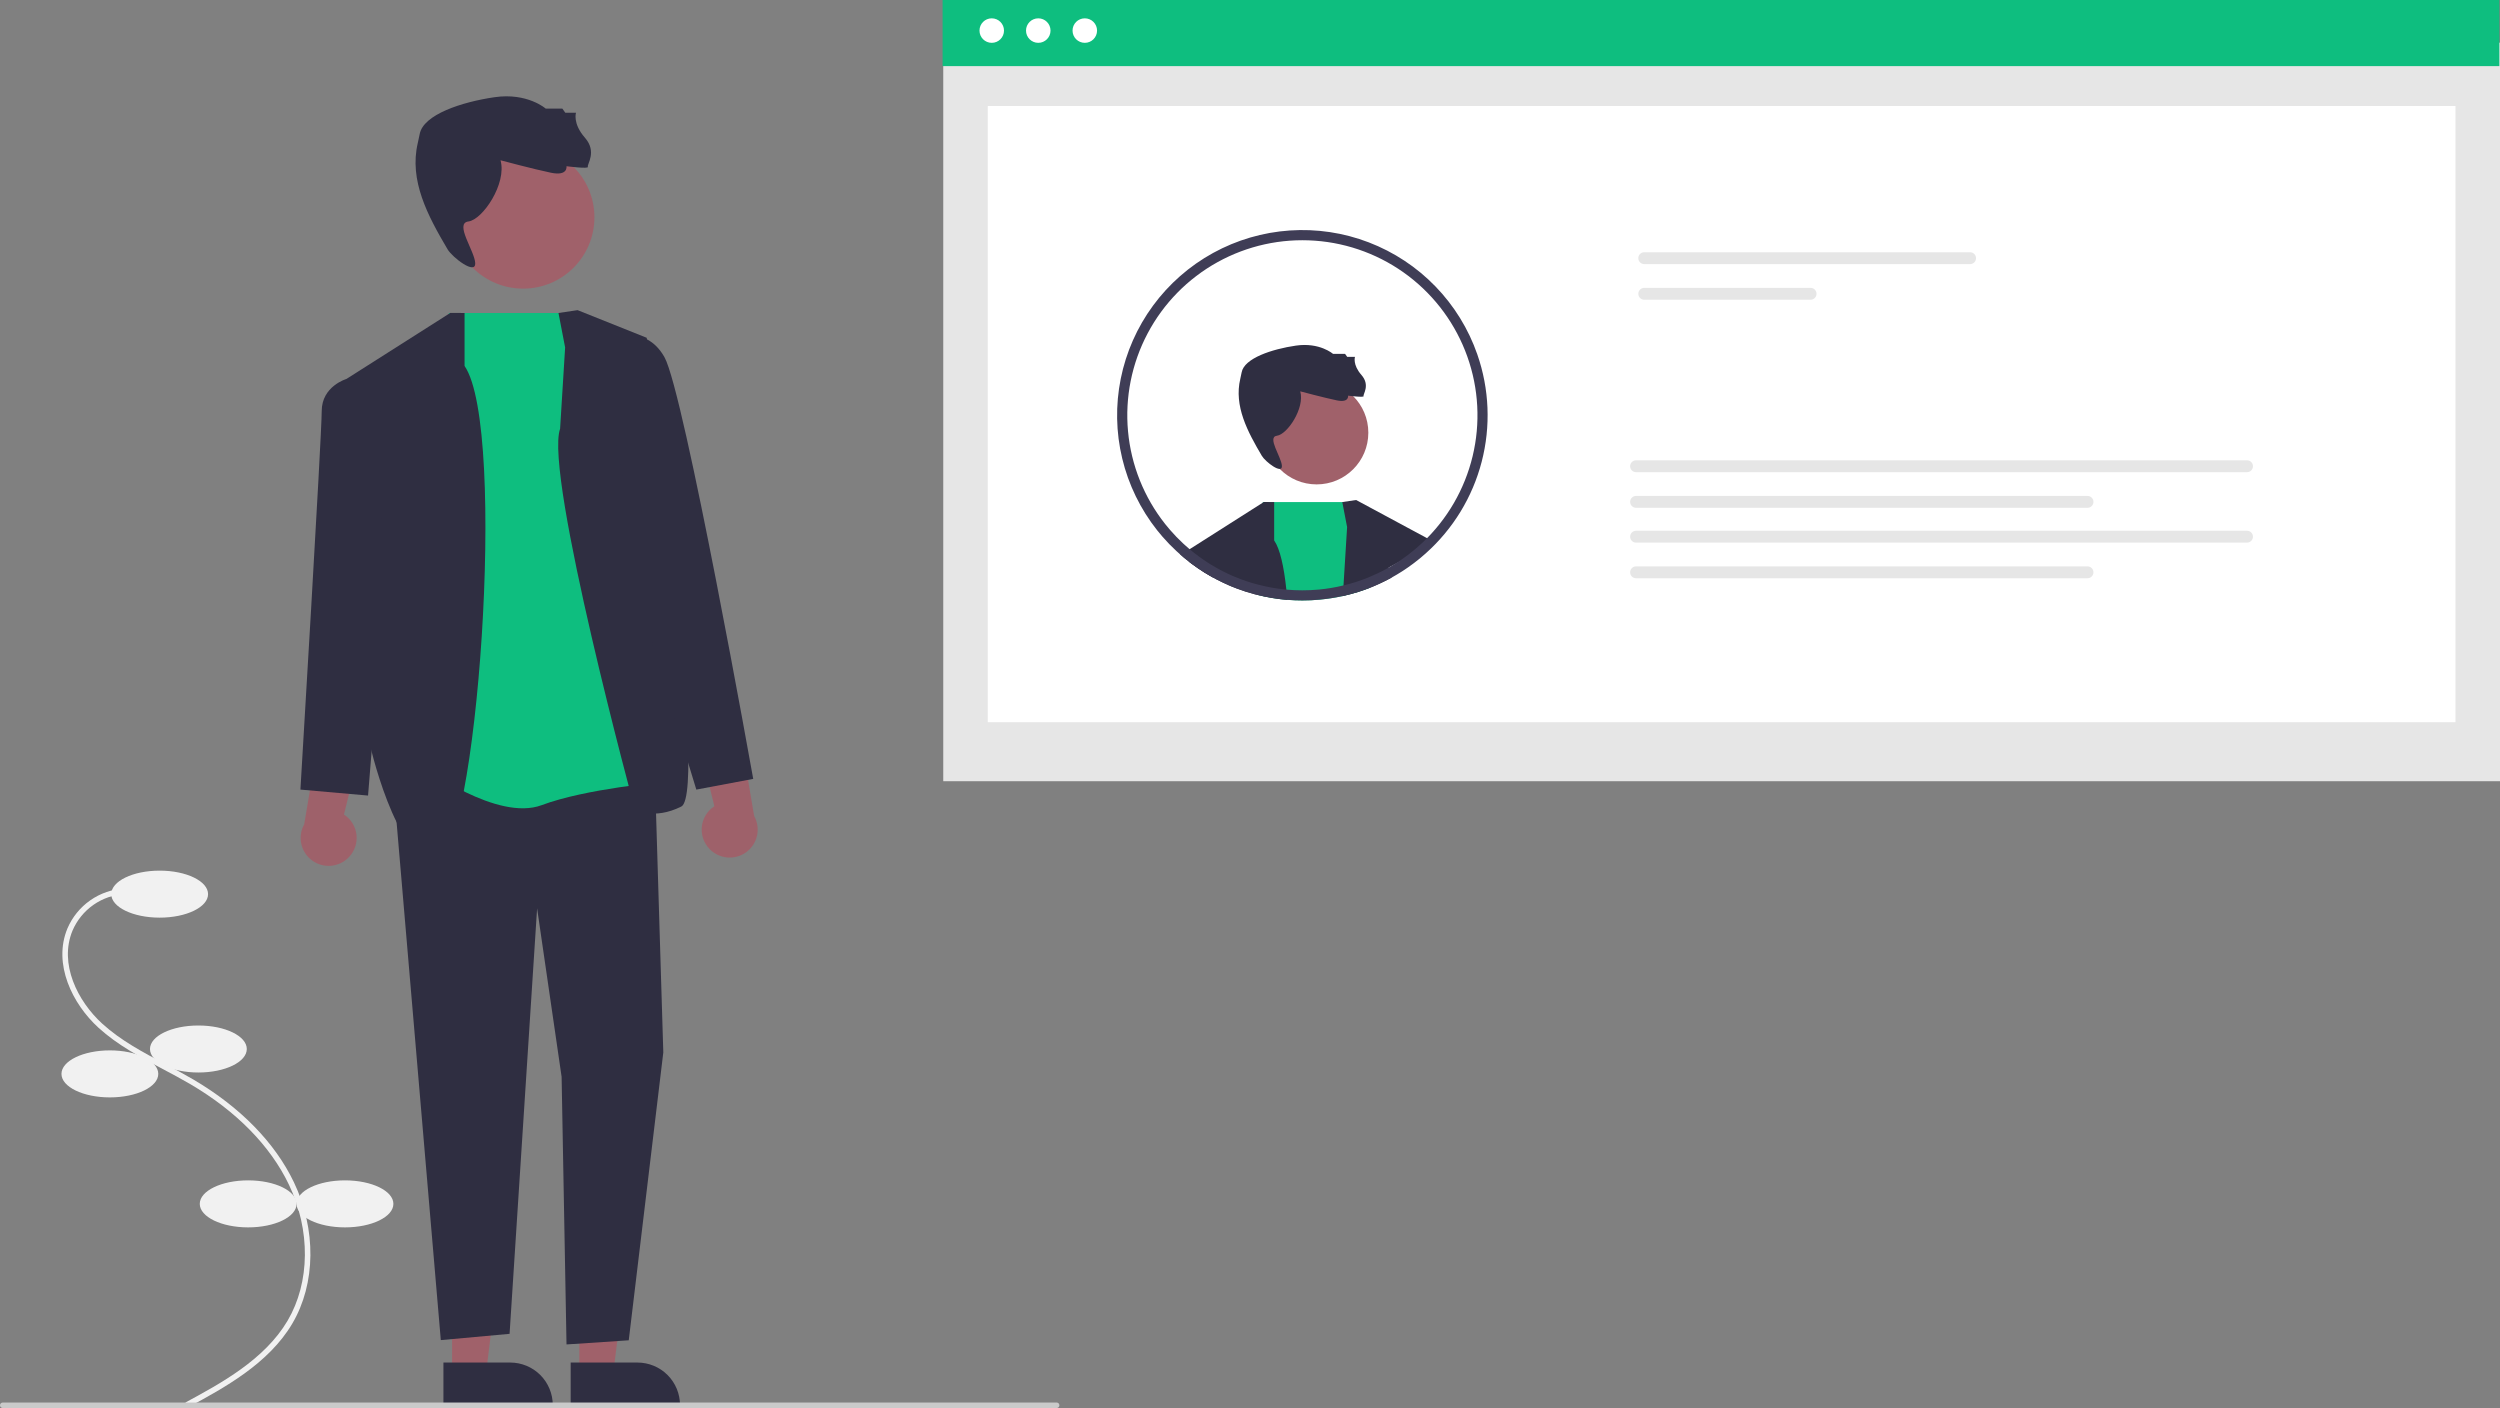 <svg width="261" height="147" viewBox="0 0 261 147" fill="none" xmlns="http://www.w3.org/2000/svg">
<rect x="0" y="0" width="261" height="147" fill="#808080" stroke="none"/>
<g clip-path="url(#clip0_12_213)">
<path d="M19.637 146.926L19.362 146.419C23.045 144.427 27.628 141.949 30.023 137.882C32.383 133.873 32.435 128.429 30.161 123.674C28.225 119.627 24.669 116.002 19.877 113.19C18.932 112.635 17.94 112.109 16.98 111.601C14.661 110.372 12.262 109.101 10.285 107.298C7.561 104.815 5.501 100.647 7.037 96.936C7.542 95.751 8.369 94.731 9.424 93.993C10.48 93.255 11.721 92.827 13.008 92.758L13.04 93.335C11.862 93.398 10.725 93.789 9.757 94.465C8.79 95.141 8.032 96.075 7.569 97.16C6.141 100.609 8.1 104.524 10.674 106.871C12.598 108.625 14.963 109.878 17.251 111.09C18.216 111.602 19.213 112.131 20.169 112.692C25.061 115.563 28.696 119.274 30.682 123.425C33.038 128.35 32.977 134.002 30.52 138.175C28.045 142.38 23.383 144.901 19.637 146.926Z" fill="#F1F1F1"/>
<path d="M16.668 95.802C19.459 95.802 21.722 94.703 21.722 93.348C21.722 91.993 19.459 90.894 16.668 90.894C13.877 90.894 11.615 91.993 11.615 93.348C11.615 94.703 13.877 95.802 16.668 95.802Z" fill="#F1F1F1"/>
<path d="M20.711 111.97C23.502 111.97 25.765 110.871 25.765 109.516C25.765 108.161 23.502 107.062 20.711 107.062C17.92 107.062 15.658 108.161 15.658 109.516C15.658 110.871 17.92 111.97 20.711 111.97Z" fill="#F1F1F1"/>
<path d="M11.47 114.569C14.261 114.569 16.524 113.47 16.524 112.115C16.524 110.759 14.261 109.66 11.47 109.66C8.679 109.66 6.417 110.759 6.417 112.115C6.417 113.47 8.679 114.569 11.47 114.569Z" fill="#F1F1F1"/>
<path d="M25.909 128.139C28.7 128.139 30.963 127.04 30.963 125.684C30.963 124.329 28.7 123.23 25.909 123.23C23.118 123.23 20.856 124.329 20.856 125.684C20.856 127.04 23.118 128.139 25.909 128.139Z" fill="#F1F1F1"/>
<path d="M36.016 128.139C38.807 128.139 41.07 127.04 41.07 125.684C41.07 124.329 38.807 123.23 36.016 123.23C33.225 123.23 30.963 124.329 30.963 125.684C30.963 127.04 33.225 128.139 36.016 128.139Z" fill="#F1F1F1"/>
<path d="M261 4.455H98.477V81.559H261V4.455Z" fill="#E6E6E6"/>
<path d="M256.353 11.067H103.124V75.397H256.353V11.067Z" fill="white"/>
<path d="M260.931 0H98.407V6.903H260.931V0Z" fill="#0EBE7F"/>
<path d="M103.538 4.472C104.245 4.472 104.818 3.9 104.818 3.193C104.818 2.486 104.245 1.914 103.538 1.914C102.831 1.914 102.259 2.486 102.259 3.193C102.259 3.9 102.831 4.472 103.538 4.472Z" fill="white"/>
<path d="M108.396 4.472C109.102 4.472 109.675 3.9 109.675 3.193C109.675 2.486 109.102 1.914 108.396 1.914C107.689 1.914 107.116 2.486 107.116 3.193C107.116 3.9 107.689 4.472 108.396 4.472Z" fill="white"/>
<path d="M113.253 4.472C113.96 4.472 114.533 3.9 114.533 3.193C114.533 2.486 113.96 1.914 113.253 1.914C112.546 1.914 111.974 2.486 111.974 3.193C111.974 3.9 112.546 4.472 113.253 4.472Z" fill="white"/>
<path d="M171.659 26.334C171.495 26.334 171.337 26.399 171.221 26.515C171.105 26.631 171.039 26.789 171.039 26.953C171.039 27.118 171.105 27.275 171.221 27.392C171.337 27.508 171.495 27.573 171.659 27.573H205.678C205.843 27.573 206.001 27.508 206.117 27.392C206.233 27.275 206.298 27.118 206.298 26.953C206.298 26.789 206.233 26.631 206.117 26.515C206.001 26.399 205.843 26.334 205.678 26.334H171.659Z" fill="#E6E6E6"/>
<path d="M171.659 30.053C171.495 30.053 171.338 30.119 171.222 30.235C171.106 30.351 171.041 30.509 171.041 30.673C171.041 30.837 171.106 30.994 171.222 31.111C171.338 31.227 171.495 31.292 171.659 31.293H189.027C189.191 31.292 189.348 31.227 189.464 31.111C189.58 30.994 189.645 30.837 189.645 30.673C189.645 30.509 189.58 30.351 189.464 30.235C189.348 30.119 189.191 30.053 189.027 30.053H171.659Z" fill="#E6E6E6"/>
<path d="M170.803 48.056C170.639 48.056 170.481 48.121 170.365 48.237C170.249 48.353 170.183 48.511 170.183 48.675C170.183 48.84 170.249 48.997 170.365 49.114C170.481 49.23 170.639 49.295 170.803 49.295H234.589C234.754 49.295 234.912 49.23 235.028 49.114C235.144 48.997 235.209 48.84 235.209 48.675C235.209 48.511 235.144 48.353 235.028 48.237C234.912 48.121 234.754 48.056 234.589 48.056H170.803Z" fill="#E6E6E6"/>
<path d="M170.803 51.775C170.639 51.775 170.482 51.841 170.366 51.957C170.25 52.073 170.185 52.231 170.185 52.395C170.185 52.559 170.25 52.716 170.366 52.833C170.482 52.949 170.639 53.014 170.803 53.015H217.938C218.102 53.014 218.259 52.949 218.375 52.833C218.491 52.716 218.556 52.559 218.556 52.395C218.556 52.231 218.491 52.073 218.375 51.957C218.259 51.841 218.102 51.775 217.938 51.775H170.803Z" fill="#E6E6E6"/>
<path d="M170.803 55.41C170.639 55.411 170.482 55.476 170.366 55.592C170.25 55.708 170.185 55.866 170.185 56.03C170.185 56.194 170.25 56.352 170.366 56.468C170.482 56.584 170.639 56.65 170.803 56.65H234.589C234.754 56.65 234.911 56.584 235.027 56.468C235.143 56.352 235.208 56.194 235.208 56.03C235.208 55.866 235.143 55.708 235.027 55.592C234.911 55.476 234.754 55.411 234.589 55.41H170.803Z" fill="#E6E6E6"/>
<path d="M170.803 59.13C170.639 59.13 170.482 59.195 170.366 59.312C170.25 59.428 170.185 59.585 170.185 59.749C170.185 59.914 170.25 60.071 170.366 60.187C170.482 60.303 170.639 60.369 170.803 60.369H217.938C218.102 60.369 218.259 60.303 218.375 60.187C218.491 60.071 218.556 59.914 218.556 59.749C218.556 59.585 218.491 59.428 218.375 59.312C218.259 59.195 218.102 59.13 217.938 59.13H170.803Z" fill="#E6E6E6"/>
<path d="M137.455 50.571C140.437 50.571 142.854 48.155 142.854 45.174C142.854 42.193 140.437 39.776 137.455 39.776C134.474 39.776 132.057 42.193 132.057 45.174C132.057 48.155 134.474 50.571 137.455 50.571Z" fill="#A0616A"/>
<path d="M135.746 40.856C135.746 40.856 138.265 41.53 139.57 41.8C140.874 42.07 140.739 41.306 140.739 41.306C140.739 41.306 142.449 41.53 142.359 41.35C142.269 41.171 143.079 40.226 142.134 39.147C141.189 38.067 141.459 37.258 141.459 37.258H140.649L140.425 36.943H139.165C139.165 36.943 137.772 35.722 135.298 36.081C132.824 36.441 129.897 37.392 129.627 38.877C129.591 39.078 129.543 39.302 129.487 39.538C128.81 42.394 130.248 45.066 131.739 47.594C132.105 48.215 133.878 49.57 133.832 48.641C133.787 47.711 132.237 45.623 133.316 45.489C134.396 45.354 136.241 42.61 135.746 40.856Z" fill="#2F2E41"/>
<path d="M134.393 62.623C133.351 62.539 132.317 62.369 131.303 62.115L131.36 61.039L131.833 52.48L131.837 52.415H141.347L142.839 60.295L143.04 61.358C142.646 61.511 142.248 61.656 141.841 61.782C141.837 61.782 141.837 61.787 141.833 61.787C141.268 61.962 140.695 62.115 140.117 62.242C139.349 62.407 138.571 62.527 137.789 62.601C137.184 62.661 136.576 62.69 135.968 62.688C135.443 62.688 134.914 62.666 134.393 62.623Z" fill="#0EBE7F"/>
<path d="M128.279 61.1C127.885 60.929 127.504 60.745 127.128 60.553L126.966 60.47C126.857 60.413 126.743 60.352 126.634 60.29C126.485 60.207 126.34 60.124 126.2 60.041C126.065 59.962 125.925 59.879 125.789 59.796C125.78 59.792 125.776 59.787 125.767 59.787C125.295 59.485 124.831 59.175 124.384 58.838C124.31 58.781 124.235 58.724 124.161 58.667L124.082 57.407L124.196 57.337L131.833 52.48L131.938 52.415L131.946 52.41L133.023 52.415V56.423C133.631 57.302 134.043 59.144 134.296 61.555C134.332 61.901 134.362 62.255 134.393 62.623C133.351 62.539 132.317 62.369 131.303 62.115C131.194 62.093 131.089 62.067 130.979 62.036C130.341 61.869 129.713 61.668 129.098 61.432C128.909 61.362 128.725 61.288 128.542 61.214L128.524 61.205C128.445 61.17 128.358 61.135 128.279 61.1Z" fill="#2F2E41"/>
<path d="M126.634 60.29C126.485 60.207 126.34 60.124 126.2 60.041C126.065 59.962 125.925 59.879 125.789 59.796C125.78 59.792 125.776 59.787 125.767 59.787C125.295 59.485 124.831 59.175 124.384 58.838C124.31 58.781 124.236 58.724 124.161 58.667C124.126 58.636 124.091 58.61 124.052 58.58C123.772 58.365 123.5 58.142 123.238 57.906C123.225 57.897 123.216 57.884 123.203 57.875C123.468 57.671 123.765 57.513 124.082 57.407L124.393 57.499L126.607 58.164L126.621 59.061L126.634 60.29Z" fill="#2F2E41"/>
<path d="M145.281 60.304C145.15 60.374 145.018 60.444 144.887 60.509C144.856 60.527 144.83 60.54 144.804 60.553C144.629 60.641 144.458 60.728 144.283 60.811C144.279 60.816 144.27 60.816 144.27 60.82C144.261 60.824 144.248 60.829 144.239 60.833C143.846 61.021 143.447 61.196 143.04 61.358C142.646 61.511 142.248 61.656 141.841 61.782C141.837 61.782 141.837 61.787 141.833 61.787C141.268 61.962 140.695 62.115 140.117 62.242C140.11 61.882 140.158 61.524 140.257 61.179L140.261 61.117L140.638 55.027L140.134 52.415L141.579 52.2L149.522 56.475C149.522 56.475 148.646 57.35 145.053 59.214C144.736 59.379 145.202 59.927 145.281 60.304Z" fill="#2F2E41"/>
<path d="M137.693 61.55C137.124 61.603 136.546 61.629 135.968 61.629C135.408 61.629 134.852 61.607 134.297 61.555C134.332 61.901 134.362 62.255 134.393 62.623C134.914 62.666 135.443 62.688 135.968 62.688C136.576 62.69 137.184 62.661 137.789 62.601C138.571 62.527 139.349 62.407 140.117 62.242C140.11 61.882 140.158 61.524 140.257 61.179L140.261 61.117C139.417 61.323 138.558 61.468 137.693 61.55ZM154.23 36.996C153.306 34.34 151.813 31.918 149.855 29.898C147.898 27.878 145.524 26.31 142.898 25.302C140.272 24.294 137.457 23.871 134.651 24.062C131.845 24.253 129.114 25.054 126.649 26.408C124.184 27.763 122.044 29.639 120.379 31.905C118.714 34.172 117.563 36.774 117.007 39.531C116.451 42.288 116.503 45.132 117.16 47.867C117.816 50.601 119.062 53.16 120.809 55.364C120.984 55.583 121.163 55.801 121.347 56.011C121.365 56.029 121.373 56.042 121.386 56.055C121.838 56.576 122.319 57.071 122.826 57.538C122.949 57.652 123.076 57.766 123.203 57.875C123.216 57.884 123.225 57.897 123.238 57.906C123.5 58.142 123.772 58.365 124.052 58.58C124.091 58.61 124.126 58.636 124.161 58.667C124.236 58.724 124.31 58.781 124.384 58.838C124.831 59.175 125.295 59.485 125.767 59.787C125.776 59.787 125.78 59.792 125.789 59.796C125.925 59.879 126.065 59.962 126.2 60.041C126.341 60.124 126.485 60.207 126.634 60.29C126.743 60.352 126.857 60.413 126.966 60.47L127.128 60.553C127.504 60.745 127.885 60.929 128.279 61.1C128.358 61.135 128.445 61.17 128.524 61.205L128.542 61.214C128.725 61.288 128.909 61.362 129.098 61.432C129.713 61.668 130.341 61.869 130.979 62.036C131.089 62.067 131.194 62.093 131.303 62.115C132.317 62.369 133.351 62.539 134.393 62.623C134.914 62.666 135.443 62.688 135.968 62.688C136.576 62.69 137.184 62.661 137.789 62.601C138.571 62.527 139.349 62.407 140.117 62.242C140.695 62.115 141.268 61.962 141.833 61.787C141.837 61.787 141.837 61.782 141.841 61.782C142.248 61.656 142.646 61.511 143.04 61.358C143.447 61.196 143.846 61.021 144.239 60.833C144.248 60.829 144.261 60.824 144.27 60.82C144.27 60.816 144.279 60.816 144.283 60.811C144.458 60.728 144.629 60.641 144.804 60.553C144.83 60.54 144.856 60.527 144.887 60.509C145.018 60.444 145.15 60.374 145.281 60.304C145.29 60.299 145.294 60.295 145.303 60.29C145.649 60.098 145.99 59.897 146.327 59.682C146.419 59.625 146.511 59.569 146.603 59.503C146.738 59.42 146.87 59.328 146.996 59.236C147.167 59.118 147.338 58.995 147.504 58.868C147.559 58.833 147.612 58.794 147.662 58.75C148.069 58.444 148.463 58.12 148.839 57.779C151.693 55.236 153.729 51.905 154.688 48.205C155.648 44.506 155.489 40.605 154.23 36.996L154.23 36.996ZM148.511 56.65C148.037 57.096 147.54 57.516 147.023 57.91C146.909 57.998 146.791 58.085 146.673 58.164C146.559 58.252 146.445 58.335 146.327 58.413C146.226 58.483 146.126 58.553 146.021 58.619C146.012 58.628 145.999 58.632 145.99 58.641C145.915 58.693 145.837 58.742 145.762 58.79C145.53 58.934 145.29 59.078 145.053 59.214C144.997 59.245 144.944 59.28 144.887 59.31C144.856 59.328 144.826 59.345 144.791 59.363C144.66 59.437 144.528 59.503 144.397 59.573C144.379 59.586 144.358 59.59 144.34 59.603C144.334 59.605 144.327 59.608 144.323 59.612C144.231 59.66 144.139 59.704 144.047 59.748C143.968 59.787 143.894 59.827 143.815 59.862C143.495 60.015 143.167 60.159 142.839 60.295C142.493 60.435 142.143 60.562 141.789 60.68C141.701 60.711 141.609 60.745 141.517 60.772C141.102 60.903 140.686 61.021 140.261 61.117C139.417 61.323 138.558 61.468 137.693 61.55C137.124 61.603 136.546 61.629 135.968 61.629C135.408 61.629 134.852 61.607 134.297 61.555C133.305 61.464 132.323 61.291 131.36 61.039C131.325 61.03 131.286 61.021 131.251 61.012C130.461 60.806 129.687 60.543 128.936 60.225C128.896 60.207 128.852 60.194 128.817 60.177C128.774 60.159 128.734 60.146 128.699 60.129C128.655 60.111 128.616 60.093 128.577 60.076C128.249 59.932 127.929 59.774 127.61 59.612L127.461 59.533C127.176 59.385 126.896 59.232 126.621 59.061C126.524 59.008 126.424 58.947 126.327 58.886C126.218 58.82 126.109 58.75 126.003 58.68C125.977 58.663 125.951 58.645 125.925 58.628C125.68 58.462 125.43 58.295 125.194 58.116C125.028 57.993 124.866 57.875 124.704 57.748C124.599 57.67 124.494 57.586 124.393 57.499C124.327 57.451 124.262 57.394 124.196 57.337C124.109 57.263 124.021 57.188 123.934 57.109C123.798 57 123.671 56.878 123.548 56.764C123.056 56.31 122.589 55.828 122.152 55.32C122.004 55.154 121.863 54.987 121.728 54.812C121.696 54.778 121.667 54.741 121.64 54.703C119.437 51.922 118.091 48.561 117.766 45.028C117.441 41.495 118.152 37.945 119.811 34.809C121.47 31.673 124.007 29.088 127.11 27.369C130.214 25.65 133.751 24.871 137.29 25.128C140.829 25.384 144.217 26.665 147.04 28.813C149.863 30.962 152 33.886 153.19 37.228C154.38 40.57 154.571 44.186 153.74 47.635C152.909 51.084 151.092 54.216 148.511 56.65L148.511 56.65Z" fill="#3F3D56"/>
<path d="M47.197 143.406L50.737 143.406L52.421 129.753L47.196 129.753L47.197 143.406Z" fill="#A0616A"/>
<path d="M46.294 142.251L53.266 142.25H53.266C54.445 142.25 55.575 142.718 56.408 143.551C57.241 144.385 57.709 145.514 57.71 146.693V146.837L46.294 146.837L46.294 142.251Z" fill="#2F2E41"/>
<path d="M60.481 143.406L64.021 143.406L65.705 129.753L60.48 129.753L60.481 143.406Z" fill="#A0616A"/>
<path d="M59.578 142.251L66.55 142.25H66.55C67.728 142.25 68.859 142.718 69.692 143.551C70.525 144.385 70.993 145.514 70.993 146.693V146.837L59.578 146.837L59.578 142.251Z" fill="#2F2E41"/>
<path d="M36.454 89.457C36.744 89.147 36.962 88.777 37.094 88.373C37.225 87.969 37.266 87.542 37.214 87.121C37.162 86.699 37.019 86.294 36.794 85.935C36.568 85.575 36.267 85.269 35.91 85.038L38.37 75.018L33.319 76.818L31.758 86.057C31.41 86.681 31.303 87.411 31.457 88.109C31.612 88.807 32.017 89.424 32.596 89.843C33.175 90.262 33.887 90.454 34.598 90.383C35.31 90.312 35.97 89.982 36.454 89.457Z" fill="#9E616A"/>
<path d="M74.036 88.591C73.747 88.28 73.528 87.91 73.397 87.507C73.266 87.103 73.225 86.676 73.276 86.254C73.328 85.833 73.472 85.428 73.697 85.069C73.922 84.709 74.224 84.403 74.58 84.172L72.12 74.152L77.172 75.952L78.733 85.191C79.081 85.815 79.188 86.545 79.034 87.243C78.879 87.941 78.474 88.558 77.895 88.977C77.316 89.396 76.604 89.588 75.892 89.517C75.181 89.445 74.521 89.116 74.036 88.591Z" fill="#9E616A"/>
<path d="M41.112 82.433L46.02 139.907L53.2 139.252L56.074 94.833L58.632 112.421L59.144 140.359L65.641 139.926L69.249 109.871L68.364 80.763L43.698 78.265L41.112 82.433Z" fill="#2F2E41"/>
<path d="M54.611 30.133C58.724 30.133 62.058 26.8 62.058 22.688C62.058 18.577 58.724 15.243 54.611 15.243C50.499 15.243 47.165 18.577 47.165 22.688C47.165 26.8 50.499 30.133 54.611 30.133Z" fill="#A0616A"/>
<path d="M52.254 16.732C52.254 16.732 55.728 17.663 57.528 18.035C59.328 18.407 59.141 17.353 59.141 17.353C59.141 17.353 61.499 17.663 61.375 17.415C61.251 17.167 62.368 15.864 61.065 14.375C59.762 12.886 60.134 11.769 60.134 11.769H59.017L58.707 11.335H56.969C56.969 11.335 55.049 9.651 51.636 10.147C48.223 10.643 44.187 11.955 43.814 14.003C43.764 14.28 43.697 14.589 43.62 14.915C42.687 18.854 44.67 22.54 46.726 26.027C47.232 26.884 49.677 28.752 49.614 27.47C49.552 26.188 47.413 23.309 48.903 23.122C50.392 22.936 52.936 19.152 52.254 16.732Z" fill="#2F2E41"/>
<path d="M46.863 32.676H59.977L69.249 81.636C69.249 81.636 61.165 82.327 56.545 84.059C51.924 85.791 44.243 80.102 44.243 80.102L46.863 32.676Z" fill="#0EBE7F"/>
<path d="M48.5 38.205V32.676L47.015 32.667L36.167 39.563L38.521 77.346C38.521 77.346 41.307 89.951 45.533 89.82C49.758 89.689 53.017 44.754 48.5 38.205Z" fill="#2F2E41"/>
<path d="M39.651 40.607L36.167 39.563C36.167 39.563 33.587 40.318 33.587 42.917C33.587 45.515 31.364 82.433 31.364 82.433L38.425 83.057L39.94 64.282L39.651 40.607Z" fill="#2F2E41"/>
<path d="M58.999 36.276L58.305 32.676L60.299 32.379L67.518 35.266C67.518 35.266 74.016 82.76 71.128 84.204C68.24 85.647 66.291 84.529 66.291 84.529C66.291 84.529 56.792 49.499 58.474 44.764L58.999 36.276Z" fill="#2F2E41"/>
<path d="M62.465 35.987L63.697 35.451C63.697 35.451 67.313 33.66 69.365 37.278C71.417 40.896 78.636 81.316 78.636 81.316L72.696 82.433L68.255 67.886L62.465 35.987Z" fill="#2F2E41"/>
<path d="M110.313 147H0.289C0.212 147 0.139 146.97 0.085 146.915C0.03 146.861 0 146.788 0 146.711C0 146.635 0.03 146.561 0.085 146.507C0.139 146.453 0.212 146.423 0.289 146.423H110.313C110.39 146.423 110.463 146.453 110.518 146.507C110.572 146.561 110.602 146.635 110.602 146.711C110.602 146.788 110.572 146.861 110.518 146.915C110.463 146.97 110.39 147 110.313 147Z" fill="#CACACA"/>
</g>
<defs>
<clipPath id="clip0_12_213">
<rect width="261" height="147" fill="white"/>
</clipPath>
</defs>
</svg>
